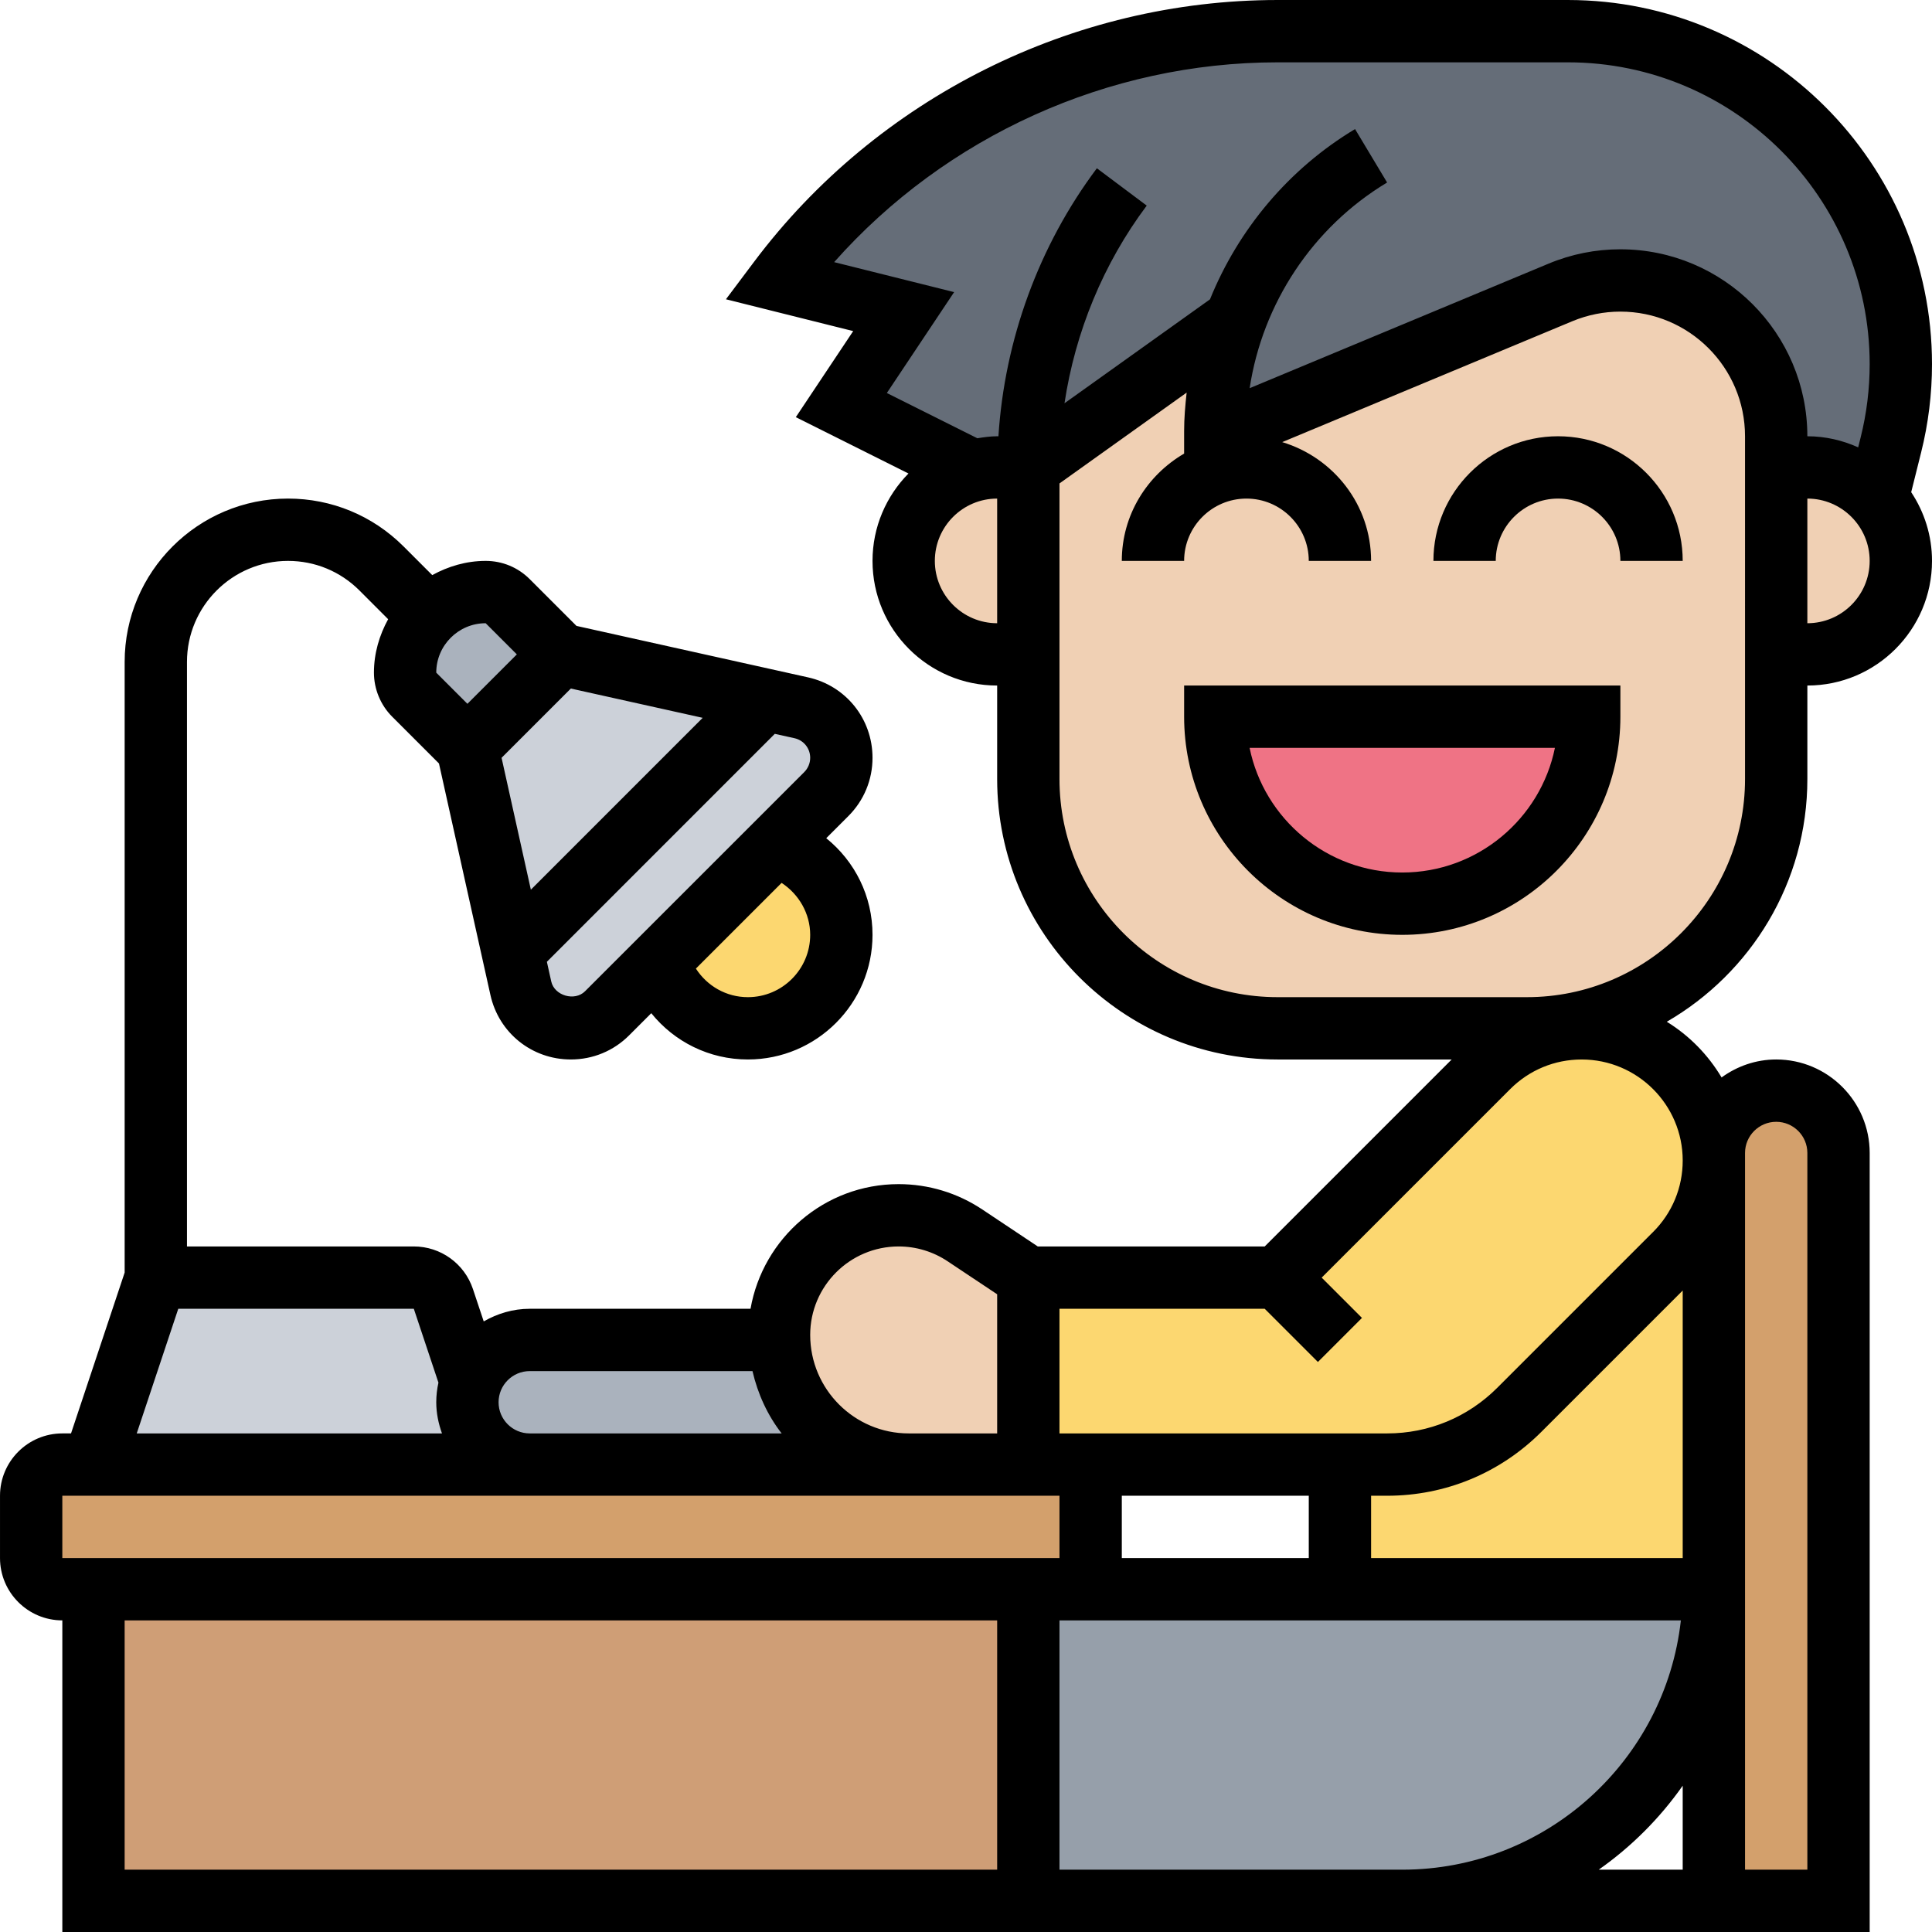 <svg xmlns:xlink="http://www.w3.org/1999/xlink" id="_x33_0" enable-background="new 0 0 62 62" height="30" viewBox="0 0 62 62" width="30" xmlns="http://www.w3.org/2000/svg"><g><g><g><path d="m16.29 19.29 1.71 1.71-3 3-1.71-1.71c-.18-.18-.29-.44-.29-.7 0-.71.29-1.36.76-1.83s1.12-.76 1.83-.76c.26 0 .52.11.7.29z" fill="#AAB2BD"></path></g><g><path d="m25.71 22.71-1.16-.26-6.55-1.45-3 3 1.45 6.55.26 1.16c.17.75.84 1.29 1.61 1.29.44 0 .85-.17 1.16-.48l1.64-1.64 3.75-3.75 1.65-1.65c.31-.31.48-.72.48-1.16 0-.77-.54-1.44-1.29-1.61z" fill="#CCD1D9"></path></g><g><path d="m24 33c-1.35 0-2.49-.89-2.87-2.11l-.01-.01 3.75-3.75c1.23.37 2.13 1.52 2.13 2.87 0 1.66-1.34 3-3 3z" fill="#FCD770"></path></g><g><path d="m17 47h-14l2-6h8.28c.43 0 .81.28.95.68l.88 2.66c-.07.21-.11.43-.11.66 0 .55.22 1.05.59 1.41.36.37.86.59 1.41.59z" fill="#CCD1D9"></path></g><g><path d="m15.11 44.34c.28-.78 1.02-1.34 1.89-1.34h8 .01c.08 2.23 1.9 4 4.15 4h-12.16c-.55 0-1.05-.22-1.41-.59-.37-.36-.59-.86-.59-1.41 0-.23.04-.45.11-.66z" fill="#AAB2BD"></path></g><g><path d="m3 51h30v10h-30z" fill="#CF9E76"></path></g><g><path d="m59 37v24h-4v-10-13.76-.24c0-1.1.9-2 2-2 .55 0 1.05.22 1.41.59.37.36.59.86.59 1.41z" fill="#D3A06C"></path></g><g><path d="m33 47h2v4h-2-30-1c-.55 0-1-.45-1-1v-2c0-.55.45-1 1-1h1 14 12.16z" fill="#D3A06C"></path></g><g><path d="m33 15h-1c-.27 0-.54.04-.79.11l-4.21-2.11 2-3-4-1c3.78-5.04 9.7-8 16-8h9.32c2.95 0 5.62 1.2 7.55 3.13s3.13 4.6 3.13 7.55c0 .88-.11 1.75-.32 2.6l-.43 1.73-.01.01c-.54-.63-1.34-1.02-2.24-1.02h-1v-1c0-1.38-.56-2.63-1.46-3.54-.91-.9-2.16-1.46-3.54-1.46-.66 0-1.31.13-1.92.38l-11.08 4.62v-.17c0-1.24.22-2.44.65-3.57h-.01z" fill="#656D78"></path></g><g><path d="m33 51h2 8 12c0 5.52-4.48 10-10 10h-12z" fill="#969FAA"></path></g><g><path d="m55 37.24v13.76h-12v-4h1.51c1.6 0 3.12-.63 4.25-1.76l5-5c.79-.79 1.24-1.87 1.24-3z" fill="#FCD770"></path></g><g><path d="m41 41 6.76-6.76c.79-.79 1.87-1.24 3-1.24 1.17 0 2.23.48 3 1.24.76.77 1.24 1.83 1.24 3 0 1.13-.45 2.21-1.24 3l-5 5c-1.13 1.13-2.65 1.76-4.25 1.76h-1.51-8-2v-6z" fill="#FCD770"></path></g><g><path d="m33 41v6h-3.84c-2.25 0-4.07-1.77-4.15-4-.01-.05-.01-.11-.01-.16 0-1.06.43-2.02 1.12-2.72.7-.69 1.66-1.12 2.72-1.12.76 0 1.5.22 2.13.64z" fill="#F0D0B4"></path></g><g><path d="m58 15c.9 0 1.7.39 2.24 1.02.47.53.76 1.22.76 1.98 0 .83-.34 1.58-.88 2.12s-1.29.88-2.12.88h-1v-6z" fill="#F0D0B4"></path></g><g><path d="m33 15v6h-1c-.83 0-1.58-.34-2.12-.88s-.88-1.29-.88-2.12c0-1.39.93-2.55 2.21-2.89.25-.07.52-.11.79-.11z" fill="#F0D0B4"></path></g><g><path d="m39 14 11.08-4.62c.61-.25 1.26-.38 1.92-.38 1.38 0 2.63.56 3.54 1.46.9.91 1.46 2.16 1.46 3.54v1 6 4c0 4.42-3.58 8-8 8h-8c-4.42 0-8-3.58-8-8v-4-6l6.64-4.74h.01c-.43 1.13-.65 2.33-.65 3.57z" fill="#F0D0B4"></path></g><g><path d="m39 23h12c0 1.66-.67 3.16-1.76 4.24-1.08 1.09-2.58 1.76-4.24 1.76-3.31 0-6-2.69-6-6z" fill="#EF7385"></path></g></g><g><path d="m50 14c-2.206 0-4 1.794-4 4h2c0-1.103.897-2 2-2s2 .897 2 2h2c0-2.206-1.794-4-4-4z"></path><path d="m38 23c0 3.859 3.14 7 7 7s7-3.141 7-7v-1h-14zm11.899 1c-.464 2.279-2.485 4-4.899 4s-4.435-1.721-4.899-4z"></path><path d="m61.651 14.519c.232-.925.349-1.879.349-2.834 0-6.444-5.242-11.685-11.685-11.685h-9.315c-6.575 0-12.855 3.141-16.8 8.4l-.904 1.204 4.084 1.021-1.841 2.762 3.615 1.808c-.712.723-1.154 1.713-1.154 2.805 0 2.206 1.794 4 4 4v3c0 4.963 4.038 9 9 9h5.586l-6 6h-7.283l-1.782-1.188c-.797-.531-1.726-.812-2.683-.812-2.381 0-4.354 1.732-4.753 4h-7.085c-.54 0-1.039.155-1.477.405l-.346-1.038c-.273-.817-1.036-1.367-1.898-1.367h-7.279v-18.758c0-1.788 1.455-3.242 3.243-3.242.866 0 1.68.337 2.292.949l.921.922c-.281.512-.456 1.091-.456 1.715 0 .526.213 1.042.586 1.414l1.501 1.501 1.651 7.429c.27 1.218 1.332 2.07 2.581 2.07.707 0 1.372-.275 1.87-.774l.711-.711c.741.918 1.86 1.485 3.1 1.485 2.206 0 4-1.794 4-4 0-1.243-.567-2.36-1.485-3.101l.711-.711c.499-.5.774-1.164.774-1.869 0-1.249-.852-2.312-2.071-2.582l-7.429-1.651-1.5-1.5c-.378-.378-.88-.586-1.414-.586-.624 0-1.203.175-1.715.456l-.922-.922c-.991-.989-2.307-1.534-3.706-1.534-2.891 0-5.243 2.352-5.243 5.242v19.596l-1.721 5.162h-.279c-1.103 0-2 .897-2 2v2c0 1.103.897 2 2 2v10h58v-25c0-1.654-1.346-3-3-3-.656 0-1.259.218-1.753.577-.435-.73-1.035-1.342-1.758-1.788 2.692-1.557 4.511-4.462 4.511-7.789v-3c2.206 0 4-1.794 4-4 0-.815-.248-1.572-.668-2.205zm-35.651 15.481c0 1.103-.897 2-2 2-.694 0-1.307-.358-1.668-.917l2.75-2.75c.555.363.918.984.918 1.667zm0-5.681c0 .169-.069.335-.188.455l-7.038 7.037c-.331.331-.983.142-1.084-.315l-.14-.631 7.314-7.315.632.14c.296.066.504.325.504.629zm-7.681-2.223 4.231.94-5.514 5.515-.94-4.232zm-2.733-2.096 1 1-1.586 1.586-1-1c0-.874.711-1.586 1.586-1.586zm14.414-2c0-1.103.897-2 2-2v4c-1.103 0-2-.897-2-2zm24 32h-10v-2h.515c1.871 0 3.628-.729 4.95-2.051l4.535-4.535zm-12 0h-6v-2h6zm-13.162-10c.562 0 1.106.165 1.574.477l1.588 1.058v4.465h-2.838c-1.744 0-3.162-1.419-3.162-3.162 0-1.565 1.273-2.838 2.838-2.838zm-11.838 4h7.148c.171.737.486 1.421.936 2h-8.084c-.551 0-1-.448-1-1s.449-1 1-1zm-11.279-2h7.559l.79 2.37c-.045.204-.07.414-.07.63 0 .352.072.686.184 1h-9.796zm-3.721 6h32v2h-32zm2 4h28v8h-28zm30 8v-8h19.941c-.5 4.493-4.317 8-8.941 8zm17.305 0c1.047-.736 1.959-1.648 2.695-2.695v2.695zm4.695-23c0-.552.449-1 1-1s1 .448 1 1v23h-2zm-2.95 2.535-5 5c-.944.944-2.199 1.465-3.535 1.465h-10.515v-4h6.586l1.707 1.707 1.414-1.414-1.293-1.293 6.05-6.05c.613-.613 1.428-.95 2.293-.95 1.788 0 3.243 1.454 3.243 3.242 0 .867-.337 1.681-.95 2.293zm2.95-14.535c0 3.859-3.14 7-7 7h-8c-3.86 0-7-3.141-7-7v-9.486l4.081-2.915c-.045.408-.081.817-.081 1.232v.725c-1.19.694-2 1.97-2 3.444h2c0-1.103.897-2 2-2s2 .897 2 2h2c0-1.804-1.208-3.315-2.852-3.812l9.313-3.881c.491-.203 1.008-.307 1.539-.307 2.206 0 4 1.794 4 4zm-4-17c-.796 0-1.573.155-2.308.462l-9.589 3.995c.412-2.717 2.023-5.167 4.411-6.6l-1.029-1.715c-2.127 1.276-3.745 3.218-4.655 5.464l-4.669 3.335c.344-2.288 1.248-4.487 2.639-6.343l-1.6-1.198c-1.863 2.484-2.962 5.505-3.159 8.6h-.041c-.218 0-.428.031-.636.064l-2.904-1.452 2.159-3.238-3.85-.962c3.583-4.04 8.795-6.412 14.231-6.412h9.315c5.341 0 9.685 4.345 9.685 9.685 0 .792-.097 1.582-.289 2.35l-.08.321c-.5-.225-1.049-.356-1.631-.356 0-3.309-2.691-6-6-6zm6 12v-4c1.103 0 2 .897 2 2s-.897 2-2 2z"></path></g></g></svg>